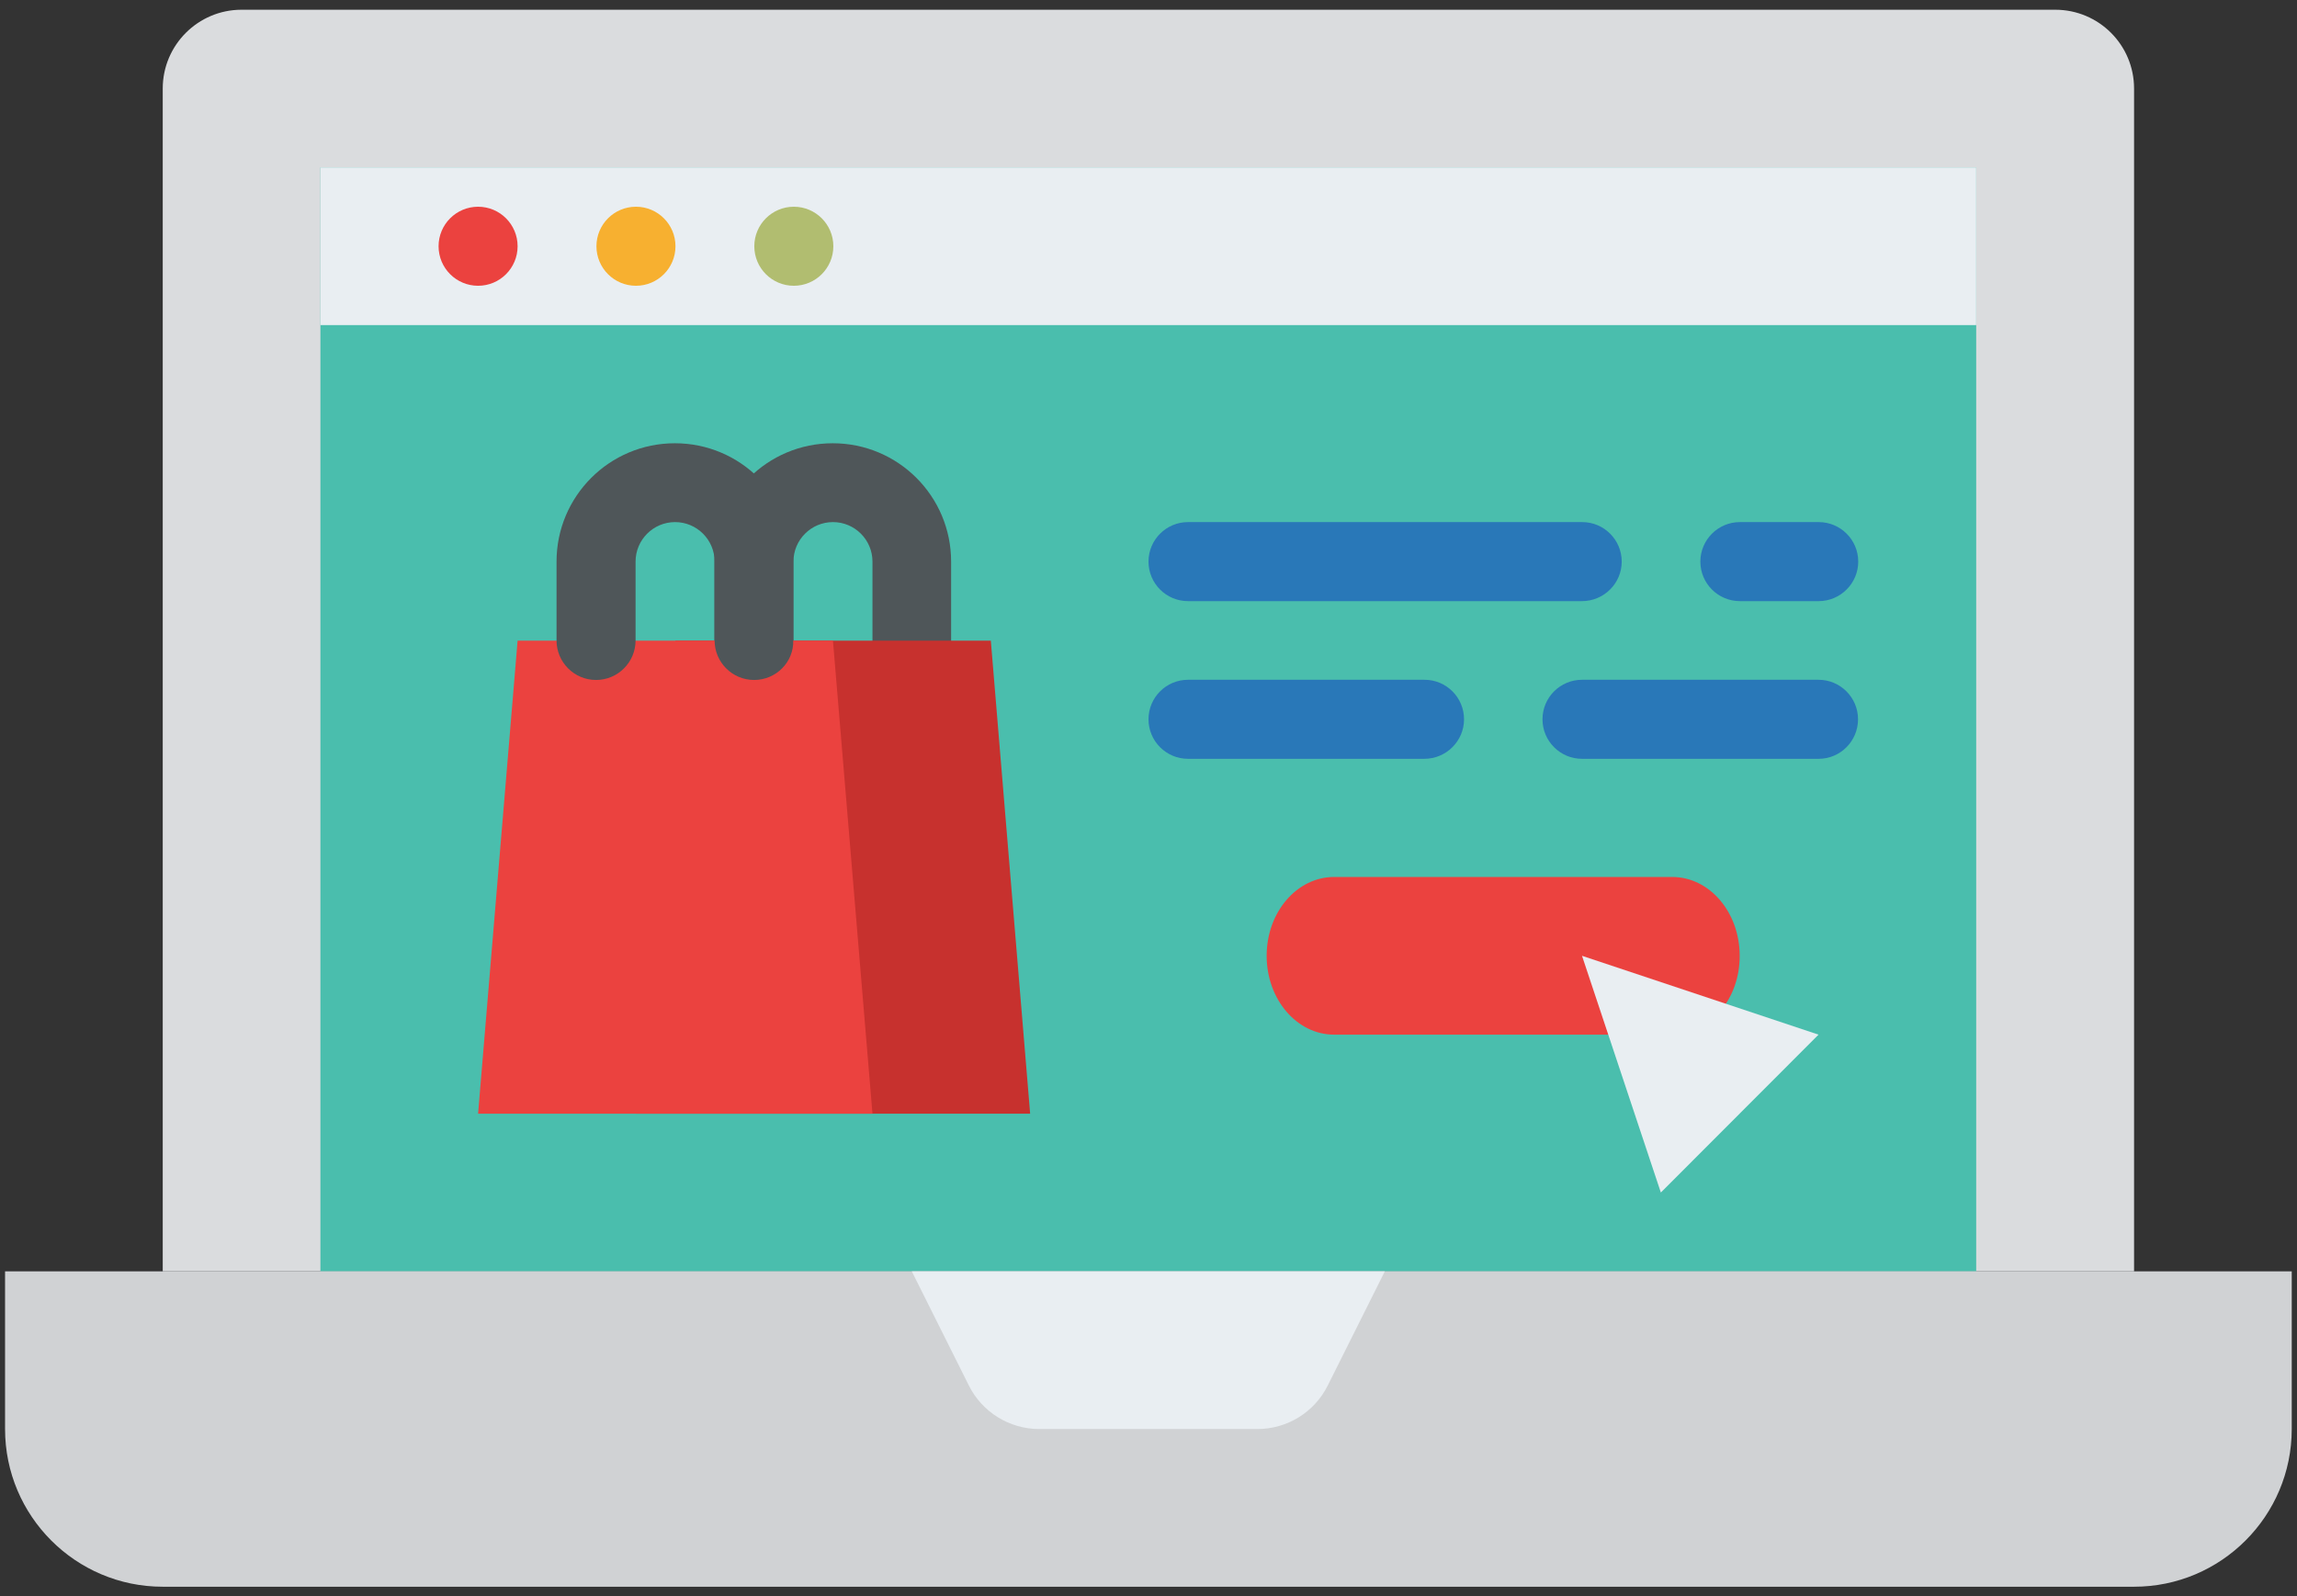 <?xml version="1.0" encoding="utf-8"?>
<!-- Generator: Adobe Illustrator 23.0.3, SVG Export Plug-In . SVG Version: 6.00 Build 0)  -->
<svg version="1.1" id="Layer_1" xmlns="http://www.w3.org/2000/svg" xmlns:xlink="http://www.w3.org/1999/xlink" x="0px" y="0px"
	 viewBox="0 0 118 82" style="enable-background:new 0 0 118 82;" xml:space="preserve">
<rect x="0" y="0" width="118" height="82" fill="#333333" stroke="none"/>
<style type="text/css">
	.st0{fill:#DADCDE;}
	.st1{fill:#4ABEAD;}
	.st2{fill:#E9EEF2;}
	.st3{fill:#D0D2D4;}
	.st4{fill:#EB423F;}
	.st5{fill:#F7B030;}
	.st6{fill:#B1BD70;}
	.st7{fill:#4F5659;}
	.st8{fill:#2978B8;}
	.st9{fill:#C7312E;}
</style>
<g>
	<path class="st0" d="M12.41,0.5h93.17c2.24,0,4.05,1.81,4.05,4.05v60.76l0,0H8.36l0,0V4.55C8.36,2.31,10.18,0.5,12.41,0.5z"/>
	<path class="st1" d="M16.46,8.6h85.06v56.71H16.46V8.6z"/>
	<path class="st2" d="M16.46,8.6h85.06v8.1H16.46V8.6z"/>
	<path class="st3" d="M0.26,65.31h117.47l0,0v8.1c0,4.47-3.63,8.1-8.1,8.1H8.36c-4.47,0-8.1-3.63-8.1-8.1L0.26,65.31L0.26,65.31z"/>
	<path class="st2" d="M64.59,73.41h-11.2c-1.53,0-2.94-0.87-3.62-2.24l-2.93-5.86h24.3l-2.93,5.86
		C67.53,72.54,66.13,73.41,64.59,73.41z"/>
	<path class="st4" d="M85.9,53.15H68.54c-1.92,0-3.47-1.81-3.47-4.05c0-2.24,1.55-4.05,3.47-4.05H85.9c1.92,0,3.47,1.81,3.47,4.05
		C89.38,51.34,87.82,53.15,85.9,53.15z"/>
	<path class="st2" d="M85.32,61.26L81.27,49.1l12.15,4.05L85.32,61.26z"/>
	<circle class="st4" cx="24.56" cy="12.65" r="2.03"/>
	<circle class="st5" cx="32.67" cy="12.65" r="2.03"/>
	<circle class="st6" cx="40.78" cy="12.65" r="2.03"/>
	<path class="st7" d="M46.85,34.93c-1.12,0-2.03-0.91-2.03-2.03v-4.05c0-1.12-0.91-2.03-2.03-2.03c-1.12,0-2.03,0.91-2.03,2.03v4.05
		c0,1.12-0.91,2.03-2.03,2.03c-1.12,0-2.03-0.91-2.03-2.03v-4.05c0-3.36,2.72-6.08,6.08-6.08c3.36,0,6.08,2.72,6.08,6.08v4.05
		C48.88,34.02,47.96,34.93,46.85,34.93z"/>
	<g>
		<path class="st8" d="M81.27,30.88H61.03c-1.12,0-2.03-0.91-2.03-2.03s0.91-2.03,2.03-2.03h20.25c1.12,0,2.03,0.91,2.03,2.03
			S82.39,30.88,81.27,30.88z"/>
		<path class="st8" d="M73.17,38.98H61.03c-1.12,0-2.03-0.91-2.03-2.03s0.91-2.03,2.03-2.03h12.15c1.12,0,2.03,0.91,2.03,2.03
			S74.29,38.98,73.17,38.98z"/>
		<path class="st8" d="M93.43,30.88h-4.05c-1.12,0-2.03-0.91-2.03-2.03s0.91-2.03,2.03-2.03h4.05c1.12,0,2.03,0.91,2.03,2.03
			S94.54,30.88,93.43,30.88z"/>
		<path class="st8" d="M93.43,38.98H81.27c-1.12,0-2.03-0.91-2.03-2.03s0.91-2.03,2.03-2.03h12.15c1.12,0,2.03,0.91,2.03,2.03
			S94.54,38.98,93.43,38.98z"/>
	</g>
	<path class="st9" d="M52.92,57.21H32.67l2.03-24.3h16.2L52.92,57.21z"/>
	<path class="st4" d="M44.82,57.21H24.56l2.03-24.3h16.2L44.82,57.21z"/>
	<path class="st7" d="M38.74,34.93c-1.12,0-2.03-0.91-2.03-2.03v-4.05c0-1.12-0.91-2.03-2.03-2.03c-1.12,0-2.03,0.91-2.03,2.03v4.05
		c0,1.12-0.91,2.03-2.03,2.03s-2.03-0.91-2.03-2.03v-4.05c0-3.36,2.72-6.08,6.08-6.08s6.08,2.72,6.08,6.08v4.05
		C40.78,34.02,39.86,34.93,38.74,34.93z"/>
</g>
</svg>
